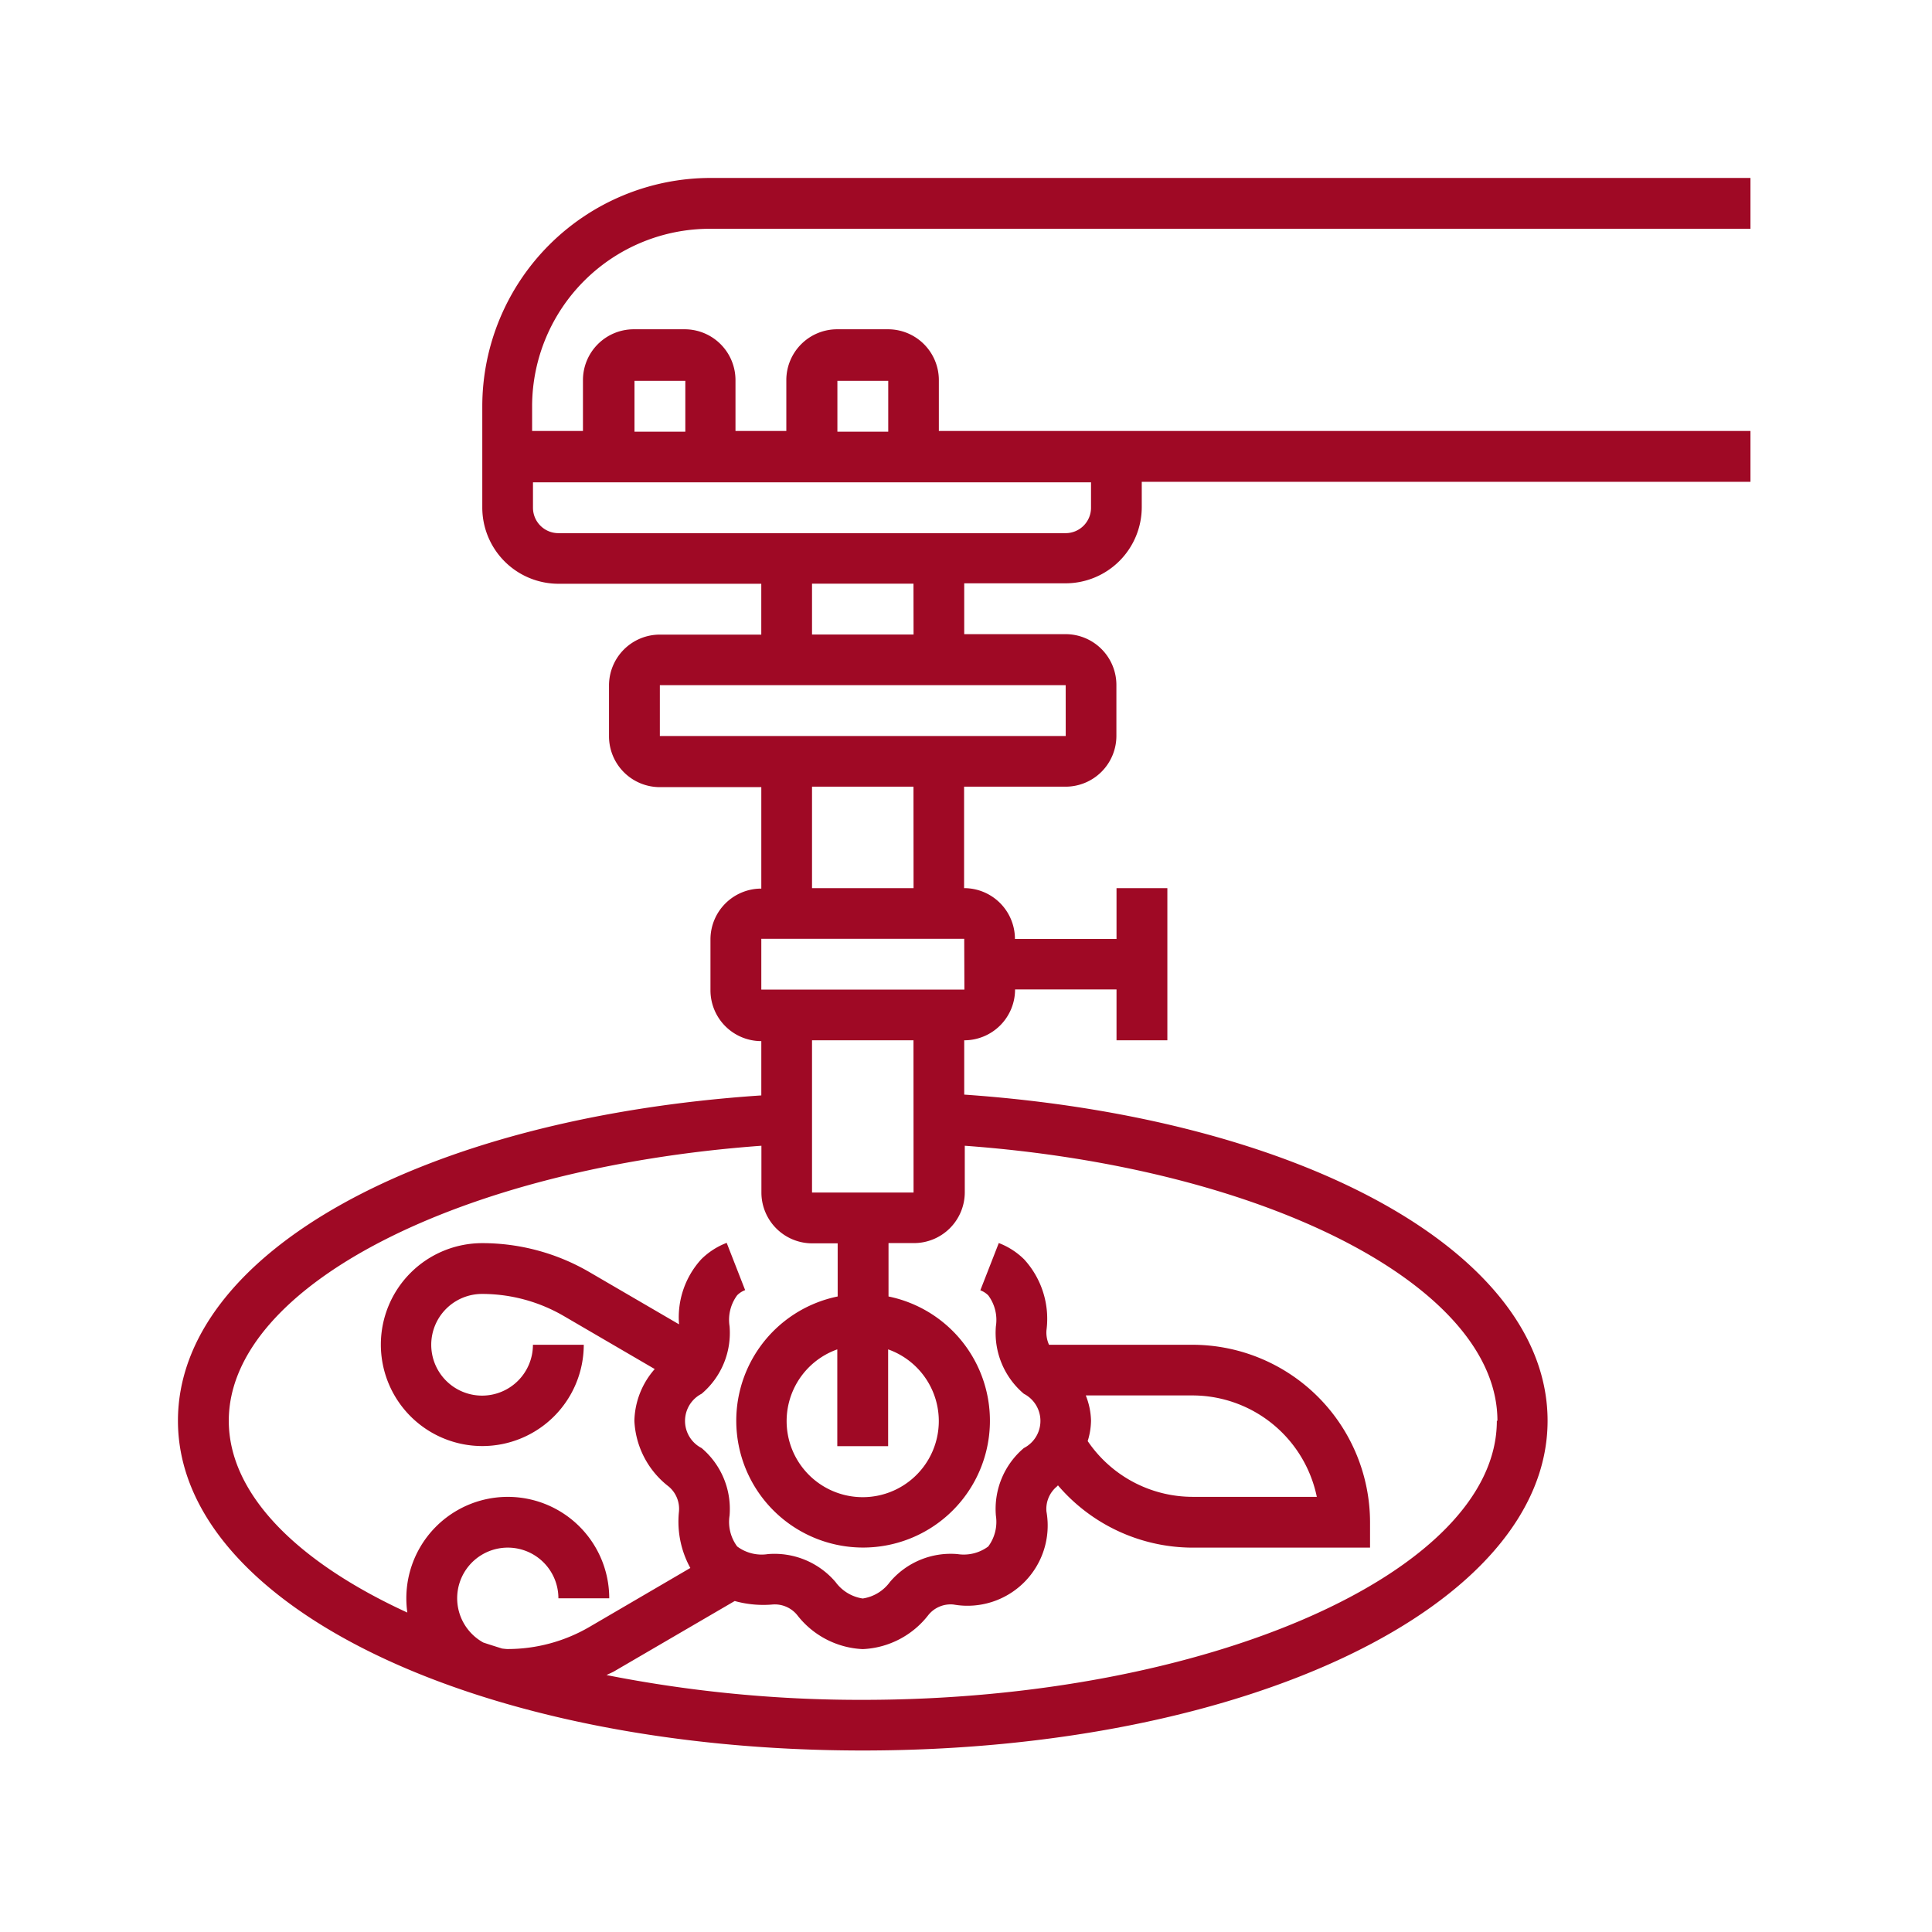 <svg xmlns="http://www.w3.org/2000/svg" width="76" height="76" viewBox="0 0 76 76">
  <g id="Grupo_987098" data-name="Grupo 987098" transform="translate(-460 -9814)">
    <rect id="Rectángulo_345060" data-name="Rectángulo 345060" width="76" height="76" transform="translate(460 9814)" fill="none"/>
    <g id="bordado_2_" data-name="bordado (2)" transform="translate(467 9821)">
      <path id="Trazado_732550" data-name="Trazado 732550" d="M20.952,2H61.859V0H20.952a8.99,8.99,0,0,0-8.98,8.98v3.991a3,3,0,0,0,2.993,2.993h7.982v2H18.957a2,2,0,0,0-2,2v2a2,2,0,0,0,2,2h3.991v3.991a2,2,0,0,0-2,2v2a2,2,0,0,0,2,2v2.136C9.594,36.985,0,42.309,0,48.889c0,7.273,11.833,12.971,26.939,12.971s26.939-5.7,26.939-12.971c0-6.58-9.594-11.9-22.948-12.83V33.923a2,2,0,0,0,2-2h3.991v2h2V27.937h-2v2H32.925a2,2,0,0,0-2-2V23.946h3.991a2,2,0,0,0,2-2v-2a2,2,0,0,0-2-2H30.93v-2h3.991a3,3,0,0,0,2.993-2.993v-1H61.859v-2H29.932v-2a2,2,0,0,0-2-2h-2a2,2,0,0,0-2,2v2h-2v-2a2,2,0,0,0-2-2h-2a2,2,0,0,0-2,2v2h-2v-1A6.992,6.992,0,0,1,20.952,2Zm30.93,46.893c0,5.949-11.423,10.975-24.943,10.975a51.552,51.552,0,0,1-10.08-.975c.11-.058.225-.1.333-.166l4.71-2.747a4.2,4.2,0,0,0,1.468.139,1.134,1.134,0,0,1,.984.406,3.455,3.455,0,0,0,2.585,1.347,3.455,3.455,0,0,0,2.585-1.347,1.126,1.126,0,0,1,.984-.407,3.155,3.155,0,0,0,3.657-3.656,1.143,1.143,0,0,1,.407-.984c.017-.015.029-.032.046-.047a6.984,6.984,0,0,0,5.292,2.449h6.984v-1A6.992,6.992,0,0,0,39.909,45.9H34.266a1.163,1.163,0,0,1-.1-.576,3.463,3.463,0,0,0-.876-2.781,2.878,2.878,0,0,0-1-.645l-.726,1.859a.885.885,0,0,1,.312.2,1.62,1.62,0,0,1,.3,1.213,3.135,3.135,0,0,0,1.1,2.658,1.2,1.2,0,0,1,0,2.135,3.136,3.136,0,0,0-1.1,2.659,1.625,1.625,0,0,1-.3,1.212,1.616,1.616,0,0,1-1.211.3,3.132,3.132,0,0,0-2.66,1.1,1.622,1.622,0,0,1-1.068.647,1.622,1.622,0,0,1-1.068-.647,3.154,3.154,0,0,0-2.659-1.1,1.61,1.61,0,0,1-1.211-.3,1.62,1.62,0,0,1-.3-1.213,3.135,3.135,0,0,0-1.1-2.658,1.2,1.2,0,0,1,0-2.135,3.136,3.136,0,0,0,1.1-2.659A1.625,1.625,0,0,1,22,43.95a.894.894,0,0,1,.312-.2l-.726-1.859a2.878,2.878,0,0,0-1,.645,3.389,3.389,0,0,0-.874,2.56l-3.521-2.052a8.376,8.376,0,0,0-4.22-1.142A3.991,3.991,0,1,0,15.964,45.9h-2a2,2,0,1,1-2-2,6.39,6.39,0,0,1,3.216.87l3.575,2.085a3.19,3.19,0,0,0-.8,2.033,3.462,3.462,0,0,0,1.347,2.586,1.146,1.146,0,0,1,.407.983,3.781,3.781,0,0,0,.447,2.223L16.186,57a6.4,6.4,0,0,1-3.216.869c-.075,0-.146-.012-.217-.019-.249-.078-.5-.156-.741-.237a1.991,1.991,0,1,1,2.954-1.739h2a3.991,3.991,0,1,0-7.982,0,4.163,4.163,0,0,0,.039.56C4.7,54.449,2,51.779,2,48.889c0-5.3,9.125-9.955,20.952-10.818v1.839a2,2,0,0,0,2,2h1V44a4.989,4.989,0,1,0,2,0V41.9h1a2,2,0,0,0,2-2V38.071c11.827.863,20.953,5.519,20.953,10.818Zm-16.171-1h4.2A5,5,0,0,1,44.8,51.882H39.909a4.993,4.993,0,0,1-4.122-2.194,2.792,2.792,0,0,0,.131-.8,2.837,2.837,0,0,0-.208-1Zm-7.774-1.812a2.993,2.993,0,1,1-2,0v3.807h2Zm1-6.17H24.943V33.923h3.991Zm2-7.982H22.948v-2H30.93Zm-2-3.991H24.943V23.946h3.991Zm5.986-5.986H18.957v-2H34.921Zm-5.986-3.991H24.943v-2h3.991ZM25.941,7.982h2v2h-2Zm-7.982,0h2v2h-2Zm17.959,3.991v1a1,1,0,0,1-1,1H14.966a1,1,0,0,1-1-1v-1Z" fill="#9f0925"/>
    </g>
  </g>
</svg>

